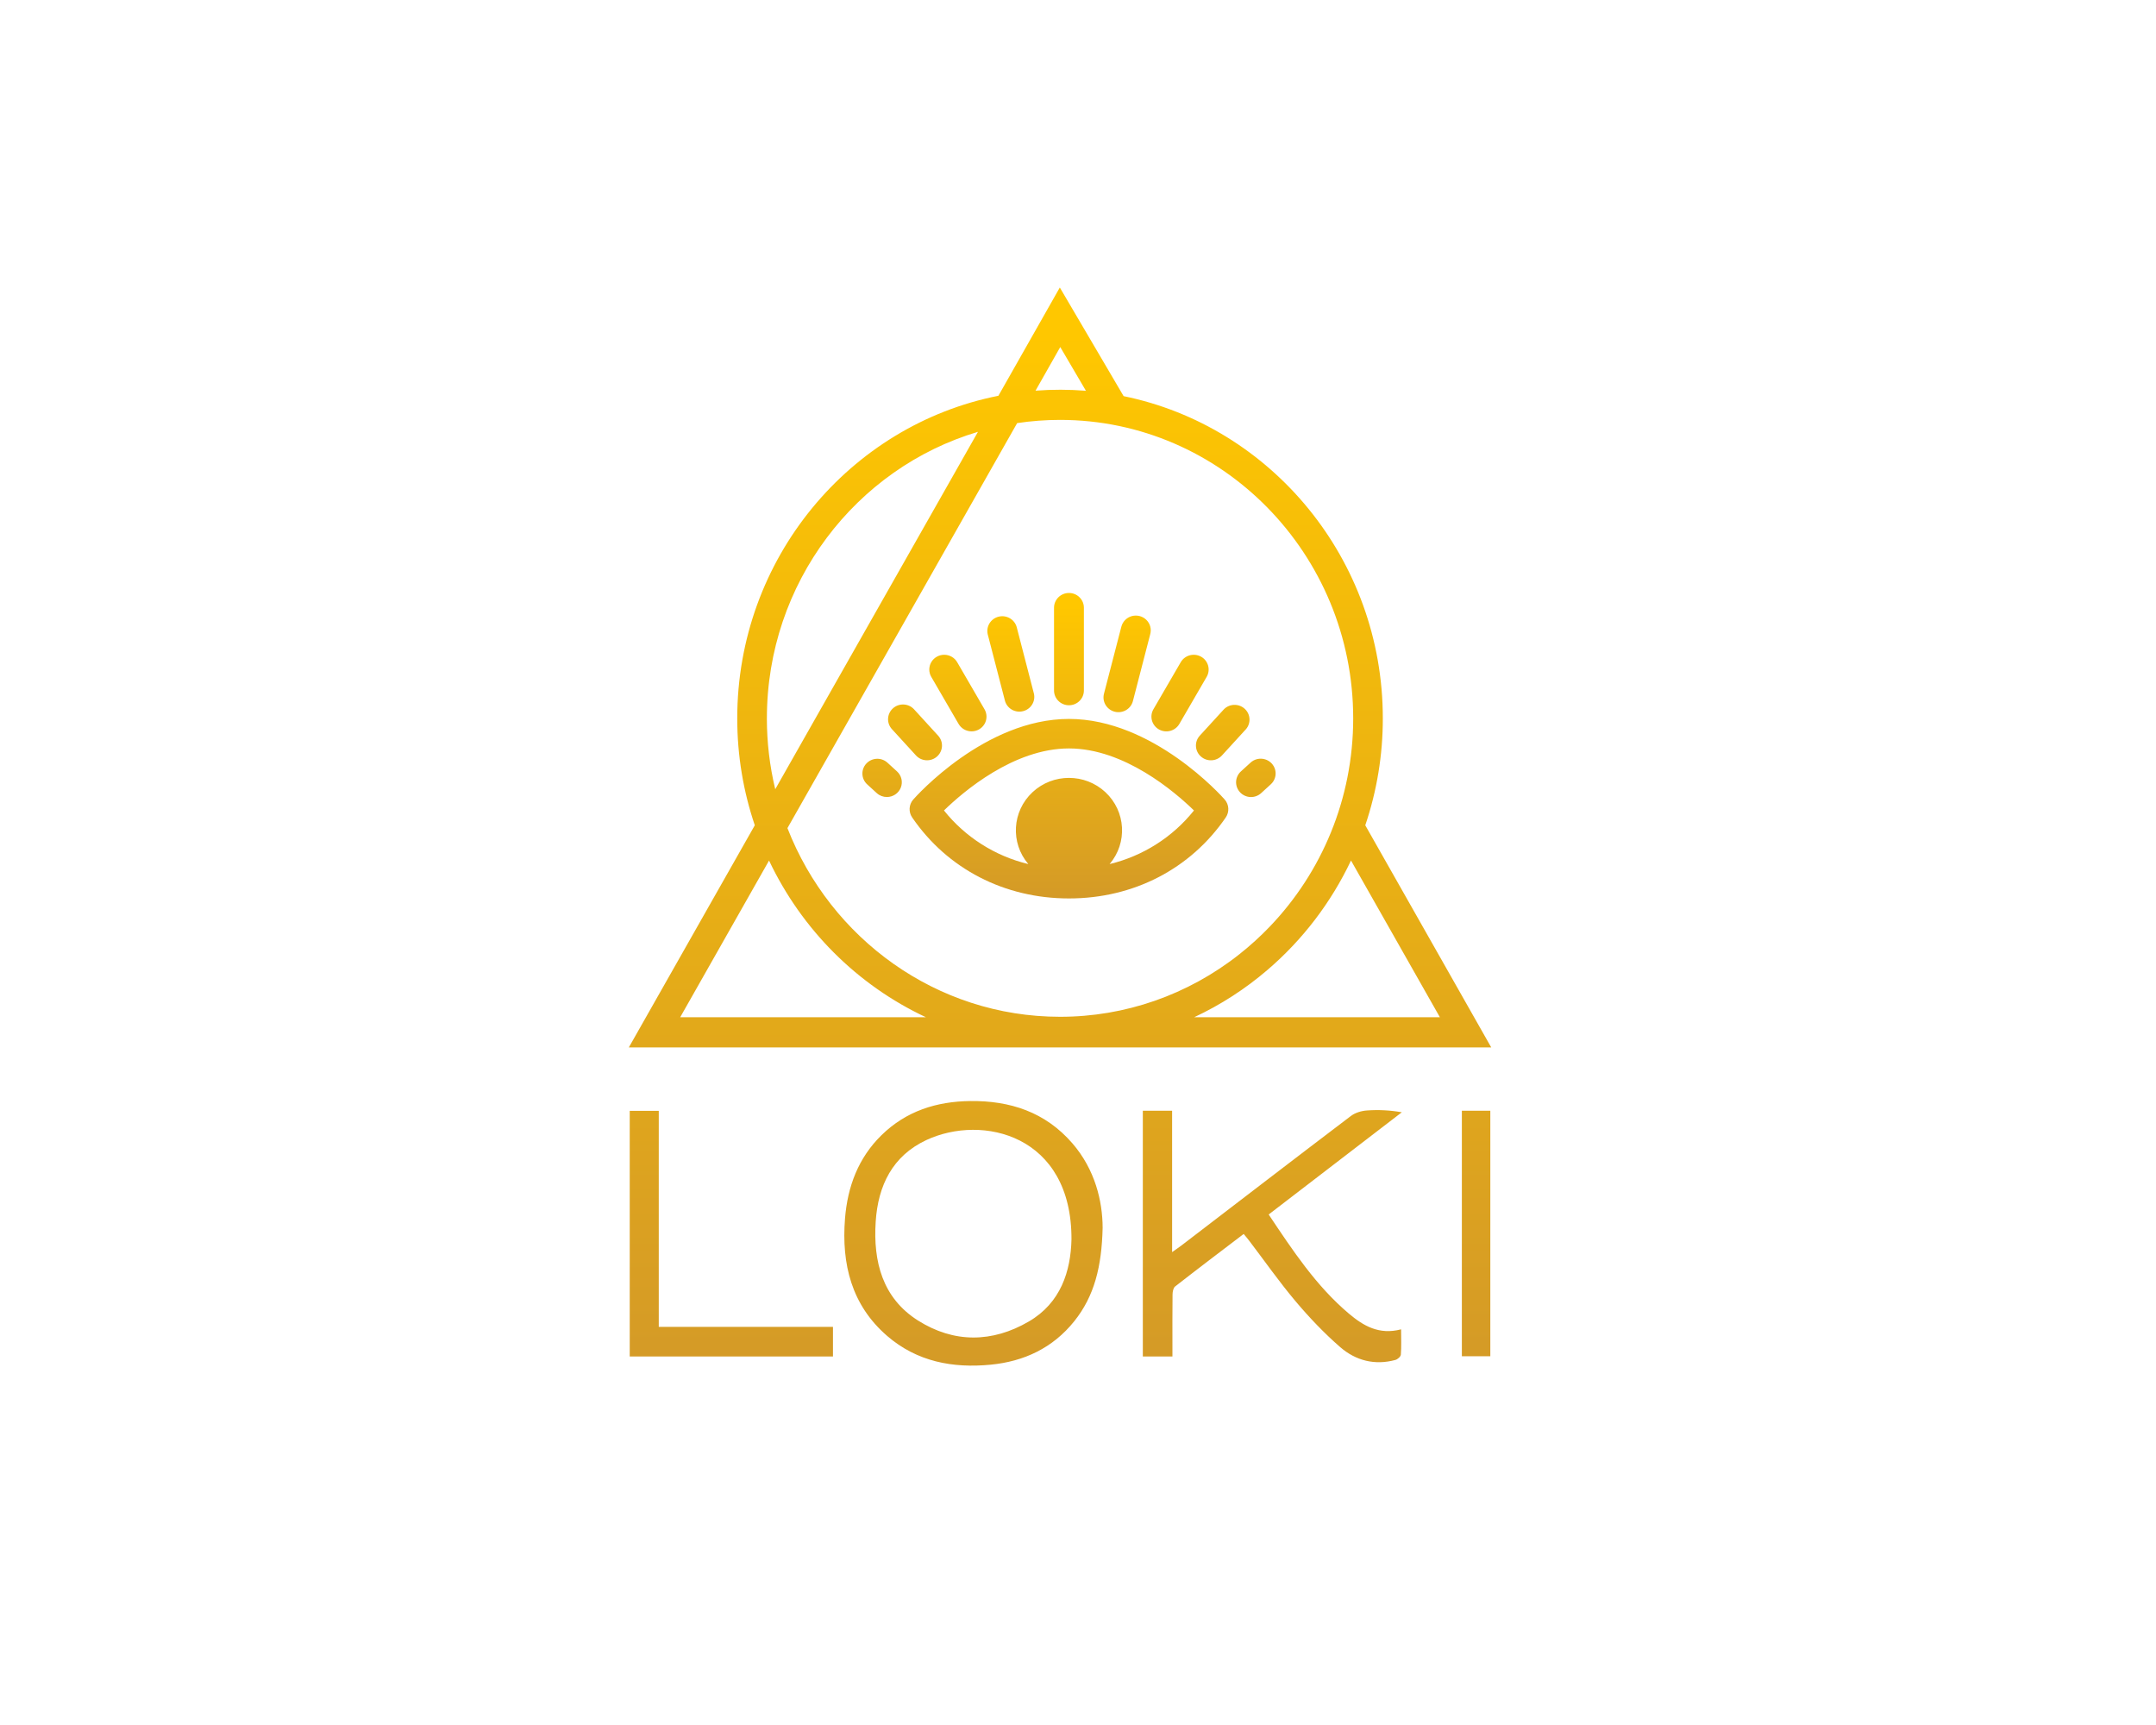 <?xml version="1.0" encoding="UTF-8"?>
<svg width="120px" height="96px" viewBox="0 0 120 96" version="1.1" xmlns="http://www.w3.org/2000/svg" xmlns:xlink="http://www.w3.org/1999/xlink">
    <!-- Generator: Sketch 48.2 (47327) - http://www.bohemiancoding.com/sketch -->
    <title>BO_Header_logo-Loki</title>
    <desc>Created with Sketch.</desc>
    <defs>
        <linearGradient x1="50%" y1="4.034%" x2="50%" y2="100%" id="linearGradient-1">
            <stop stop-color="#FFC700" offset="0%"></stop>
            <stop stop-color="#D49A27" offset="100%"></stop>
        </linearGradient>
    </defs>
    <g id="Brands" stroke="none" stroke-width="1" fill="none" fill-rule="evenodd">
        <g id="BO_Header_logo-Loki" fill="url(#linearGradient-1)">
            <path d="M57.265,73.543 C55.229,74.732 53.089,74.753 51.088,73.485 C49.118,72.236 48.595,70.213 48.74,67.988 C48.87,65.975 49.679,64.326 51.559,63.447 C54.683,61.988 59.659,63.16 59.637,68.977 C59.595,70.752 59.037,72.509 57.265,73.543 Z M53.995,61.275 C52.126,61.299 50.436,61.83 49.061,63.177 C47.768,64.443 47.171,66.044 47.031,67.826 C46.833,70.353 47.396,72.631 49.372,74.342 C51.038,75.784 53.033,76.154 55.147,75.947 C56.996,75.766 58.595,75.022 59.793,73.528 C60.907,72.136 61.322,70.494 61.371,68.327 C61.367,66.84 60.946,65.083 59.688,63.629 C58.181,61.886 56.213,61.248 53.995,61.275 L53.995,61.275 Z M51.535,56.611 L37.859,56.611 L42.804,47.892 C44.631,51.742 47.718,54.825 51.535,56.611 Z M42.684,39.978 C42.684,32.433 47.651,26.048 54.432,24.032 L43.149,43.922 C42.839,42.631 42.683,41.307 42.683,39.978 L42.684,39.978 Z M59.013,19.315 L60.441,21.748 C59.508,21.672 58.57,21.67 57.636,21.742 L59.012,19.315 L59.013,19.315 Z M75.317,39.978 C75.317,44.473 73.551,48.557 70.691,51.55 C70.156,52.111 69.582,52.632 68.975,53.111 C66.123,55.367 62.612,56.59 58.999,56.586 C52.122,56.586 46.224,52.231 43.828,46.087 L56.613,23.547 C57.403,23.428 58.201,23.368 59,23.368 C67.997,23.368 75.317,30.82 75.317,39.978 Z M80.141,56.611 L66.467,56.611 C67.94,55.923 69.315,55.035 70.554,53.971 C72.505,52.3 74.087,50.228 75.195,47.89 L80.142,56.611 L80.141,56.611 Z M83,58.291 L75.989,45.929 C76.638,44.014 76.968,42.003 76.966,39.978 C76.966,31.127 70.757,23.724 62.539,22.046 L58.988,16 L55.57,22.026 C47.299,23.659 41.034,31.087 41.034,39.978 C41.034,42.061 41.378,44.063 42.011,45.929 L35,58.291 L83,58.291 L83,58.291 Z M76.08,61.8 C75.773,61.821 75.427,61.925 75.185,62.109 C72.039,64.495 68.909,66.901 65.774,69.301 C65.625,69.415 65.47,69.519 65.238,69.683 L65.238,61.814 L63.608,61.814 L63.608,75.491 L65.256,75.491 L65.256,74.972 C65.256,73.995 65.251,73.018 65.262,72.039 C65.265,71.888 65.303,71.675 65.403,71.597 C66.661,70.615 67.933,69.653 69.222,68.672 C69.341,68.817 69.437,68.929 69.526,69.046 C70.388,70.179 71.206,71.348 72.122,72.433 C72.884,73.336 73.708,74.2 74.596,74.972 C75.463,75.725 76.525,75.994 77.667,75.683 C77.79,75.649 77.962,75.497 77.969,75.389 C78.004,74.943 77.983,74.492 77.983,73.98 C76.75,74.306 75.873,73.778 75.067,73.097 C73.249,71.56 71.949,69.587 70.613,67.589 L78.023,61.901 C77.382,61.787 76.729,61.753 76.08,61.8 Z M36.666,61.821 L35.05,61.821 L35.05,75.491 L46.362,75.491 L46.362,73.844 L36.666,73.844 L36.666,61.821 Z M81.365,75.479 L82.949,75.479 L82.949,61.815 L81.365,61.815 L81.365,75.479 Z" id="Shape"></path>
            <path d="M58.666,33.821 L58.666,38.428 C58.666,38.881 59.038,39.249 59.497,39.249 C59.956,39.249 60.328,38.881 60.328,38.428 L60.328,33.821 C60.328,33.368 59.956,33 59.497,33 C59.038,33 58.666,33.368 58.666,33.821 Z M49.396,42.446 C49.058,42.138 48.532,42.159 48.221,42.492 C47.909,42.825 47.93,43.344 48.267,43.652 L48.799,44.138 C48.96,44.284 49.162,44.356 49.363,44.356 C49.705,44.355 50.012,44.148 50.137,43.834 C50.262,43.519 50.178,43.161 49.927,42.931 L49.396,42.446 Z M53.355,40.289 C53.503,40.544 53.777,40.701 54.074,40.702 C54.371,40.703 54.646,40.547 54.795,40.294 C54.944,40.04 54.945,39.727 54.797,39.473 L53.275,36.852 C53.128,36.598 52.854,36.44 52.557,36.439 C52.26,36.439 51.985,36.594 51.835,36.848 C51.686,37.102 51.685,37.415 51.833,37.669 L53.355,40.29 L53.355,40.289 Z M55.939,39.017 C56.066,39.44 56.509,39.688 56.942,39.578 C57.375,39.469 57.643,39.042 57.549,38.61 L56.585,34.888 C56.46,34.462 56.015,34.21 55.579,34.32 C55.144,34.43 54.876,34.862 54.974,35.295 L55.939,39.017 Z M50.981,42.041 C51.129,42.203 51.336,42.3 51.556,42.311 C51.776,42.322 51.992,42.246 52.156,42.1 C52.319,41.954 52.417,41.75 52.429,41.532 C52.44,41.315 52.363,41.102 52.215,40.94 L50.877,39.477 C50.569,39.14 50.044,39.114 49.703,39.418 C49.362,39.722 49.335,40.241 49.643,40.578 L50.981,42.041 L50.981,42.041 Z M69.02,44.093 C69.169,44.253 69.377,44.348 69.598,44.357 C69.818,44.365 70.033,44.287 70.195,44.138 L70.727,43.652 C70.949,43.453 71.045,43.153 70.98,42.865 C70.915,42.577 70.698,42.345 70.413,42.259 C70.127,42.172 69.816,42.243 69.599,42.446 L69.066,42.932 C68.904,43.08 68.808,43.285 68.799,43.503 C68.791,43.72 68.87,43.933 69.02,44.093 Z M64.505,40.594 C64.696,40.702 64.923,40.731 65.136,40.674 C65.349,40.617 65.53,40.479 65.64,40.29 L67.161,37.669 C67.39,37.276 67.252,36.774 66.854,36.548 C66.456,36.323 65.948,36.459 65.719,36.852 L64.197,39.473 C64.087,39.662 64.058,39.886 64.116,40.096 C64.173,40.306 64.313,40.485 64.504,40.594 L64.505,40.594 Z M62.044,39.609 C62.489,39.721 62.942,39.457 63.056,39.017 L64.02,35.295 C64.099,35.009 64.016,34.703 63.803,34.495 C63.589,34.287 63.278,34.208 62.99,34.289 C62.701,34.371 62.48,34.6 62.41,34.888 L61.445,38.61 C61.39,38.821 61.423,39.045 61.535,39.232 C61.648,39.42 61.831,39.555 62.045,39.609 L62.044,39.609 Z M66.839,42.1 C67.002,42.246 67.218,42.323 67.438,42.312 C67.658,42.301 67.865,42.203 68.013,42.041 L69.351,40.578 C69.639,40.239 69.604,39.736 69.272,39.439 C68.94,39.143 68.429,39.159 68.118,39.477 L66.779,40.94 C66.471,41.276 66.498,41.796 66.838,42.1 L66.839,42.1 Z M61.759,48.088 C62.767,46.904 62.665,45.149 61.526,44.087 C60.387,43.026 58.607,43.026 57.469,44.087 C56.33,45.149 56.227,46.904 57.235,48.088 C55.377,47.639 53.725,46.588 52.54,45.104 C53.609,44.064 56.419,41.652 59.497,41.652 C62.576,41.652 65.386,44.064 66.454,45.104 C65.27,46.588 63.617,47.639 61.759,48.088 Z M59.497,40.01 C54.829,40.01 50.992,44.311 50.831,44.494 C50.583,44.775 50.559,45.184 50.769,45.492 C52.729,48.357 55.908,50 59.491,50 L59.504,50 C63.087,50 66.265,48.357 68.225,45.492 C68.435,45.184 68.41,44.775 68.164,44.494 C68.003,44.311 64.165,40.01 59.497,40.01 Z" id="Shape"></path>
        </g>
    </g>
</svg>